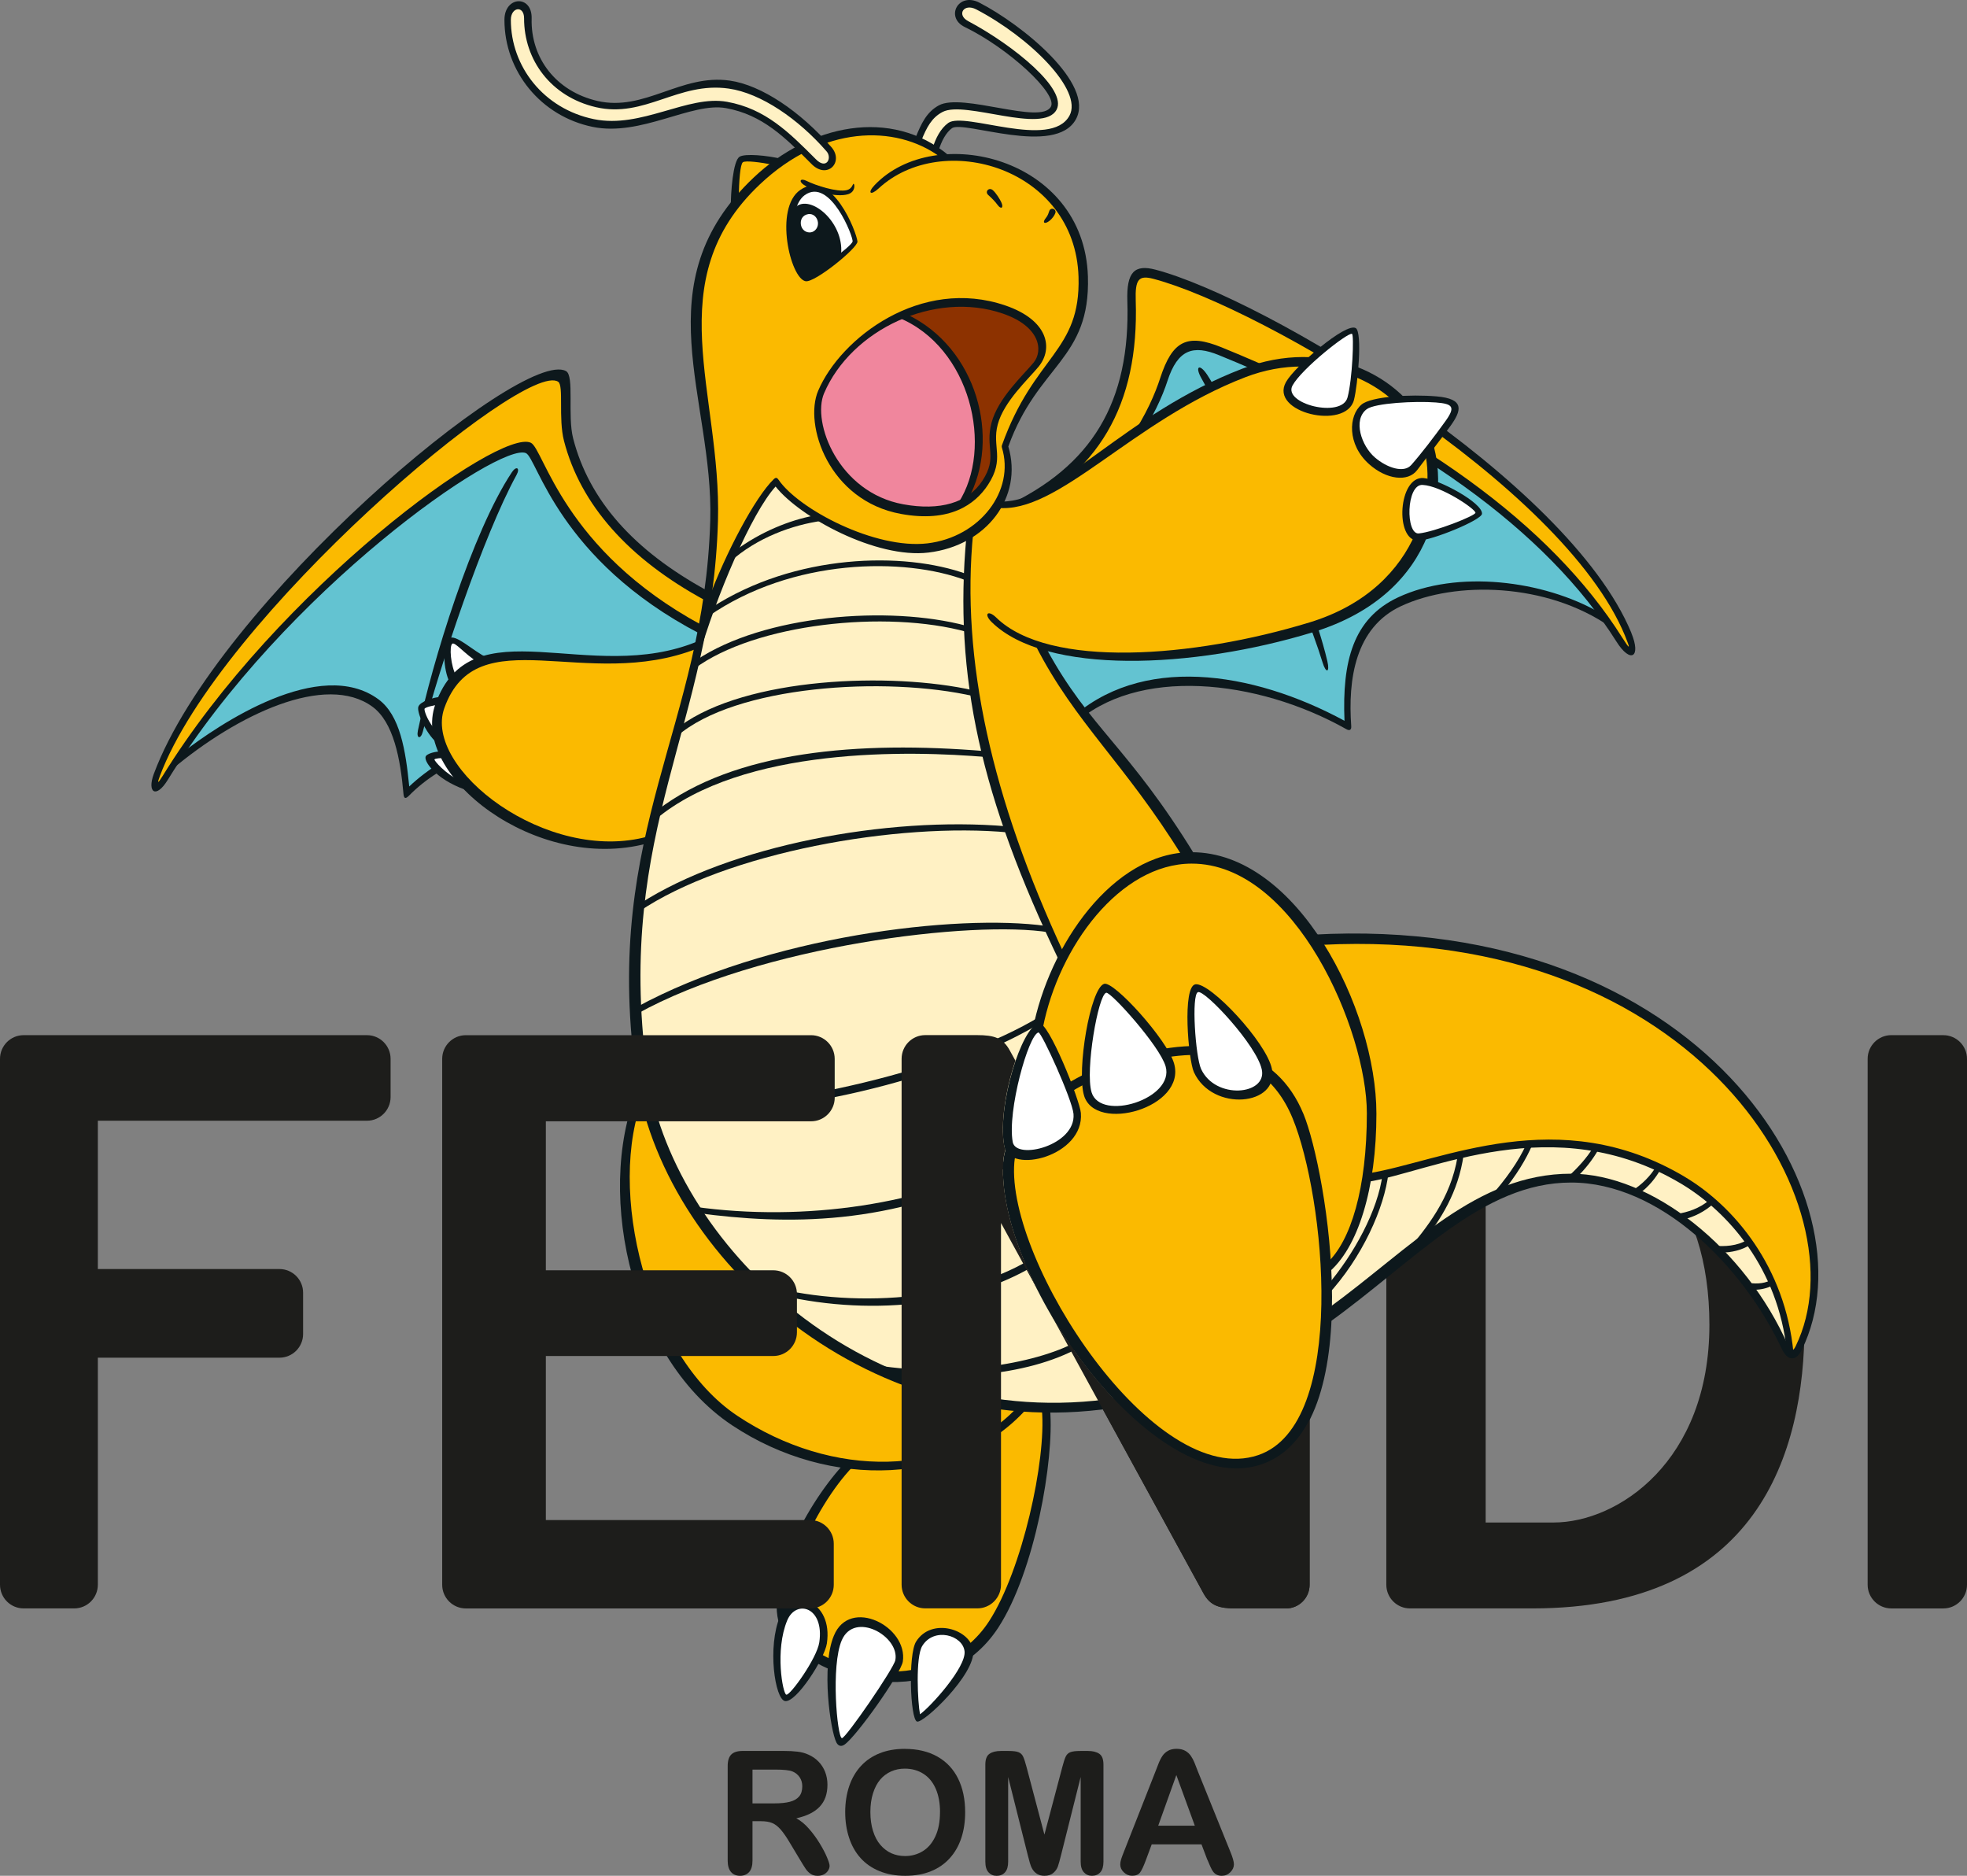 <svg width="129" height="123" viewBox="0 0 129 123" fill="none" xmlns="http://www.w3.org/2000/svg">
<rect x="0" y="0" width="129" height="123" fill="#808080" stroke="none"/>
<g id="Layer_1" clip-path="url(#clip0_1976_13652)">
<path id="Vector" d="M124.035 67.879H127.449C128.306 67.879 129 68.576 129 69.433V103.915C129 104.771 128.304 105.469 127.449 105.469H124.035C123.18 105.469 122.484 104.771 122.484 103.915V69.431C122.484 68.574 123.18 67.877 124.035 67.877V67.879Z" fill="#1D1D1B"/>
<path id="Vector_2" d="M65.648 80.201V103.916C65.648 104.775 64.954 105.47 64.097 105.47H60.68C59.823 105.47 59.129 104.775 59.129 103.916V69.434C59.129 68.576 59.823 67.88 60.68 67.88H64.07C65.183 67.88 65.773 68.057 66.223 68.885L79.418 92.787V69.436C79.418 68.578 80.112 67.882 80.969 67.882H84.335C85.192 67.882 85.886 68.578 85.886 69.436V103.918C85.886 104.777 85.192 105.472 84.335 105.472H81.072C79.959 105.472 79.369 105.297 78.919 104.467L65.646 80.203L65.648 80.201Z" fill="#1D1D1B"/>
<path id="Vector_3" d="M49.92 119.421H49.35V122.006C49.35 122.346 49.274 122.597 49.126 122.759C48.976 122.92 48.781 123 48.54 123C48.28 123 48.079 122.916 47.937 122.747C47.795 122.578 47.723 122.331 47.723 122.006V115.813C47.723 115.461 47.8 115.207 47.958 115.049C48.115 114.891 48.369 114.813 48.72 114.813H51.367C51.733 114.813 52.044 114.829 52.304 114.861C52.564 114.891 52.797 114.956 53.005 115.051C53.258 115.157 53.48 115.309 53.675 115.507C53.868 115.704 54.016 115.934 54.117 116.197C54.217 116.459 54.266 116.736 54.266 117.029C54.266 117.629 54.098 118.108 53.76 118.467C53.423 118.826 52.911 119.08 52.222 119.231C52.511 119.384 52.787 119.611 53.049 119.911C53.313 120.211 53.546 120.53 53.753 120.868C53.959 121.206 54.12 121.512 54.234 121.786C54.35 122.057 54.407 122.246 54.407 122.348C54.407 122.451 54.373 122.559 54.304 122.664C54.236 122.768 54.145 122.85 54.028 122.911C53.91 122.971 53.775 123.002 53.622 123.002C53.44 123.002 53.286 122.958 53.161 122.873C53.036 122.787 52.93 122.677 52.84 122.546C52.751 122.415 52.63 122.221 52.476 121.964L51.824 120.878C51.591 120.479 51.38 120.175 51.197 119.966C51.013 119.757 50.825 119.614 50.635 119.538C50.446 119.46 50.207 119.422 49.917 119.422L49.92 119.421ZM50.851 116.039H49.35V118.252H50.808C51.198 118.252 51.528 118.218 51.794 118.15C52.061 118.081 52.264 117.967 52.404 117.804C52.545 117.64 52.615 117.416 52.615 117.131C52.615 116.909 52.558 116.711 52.444 116.54C52.33 116.371 52.173 116.242 51.972 116.159C51.782 116.079 51.407 116.037 50.849 116.037L50.851 116.039Z" fill="#1D1D1B"/>
<path id="Vector_4" d="M59.336 114.679C60.168 114.679 60.883 114.848 61.48 115.186C62.078 115.524 62.529 116.007 62.836 116.63C63.143 117.255 63.297 117.986 63.297 118.828C63.297 119.451 63.214 120.015 63.045 120.524C62.876 121.034 62.626 121.474 62.288 121.847C61.953 122.219 61.539 122.506 61.05 122.703C60.561 122.901 59.999 123 59.368 123C58.737 123 58.177 122.899 57.681 122.696C57.184 122.493 56.768 122.206 56.437 121.837C56.105 121.467 55.852 121.022 55.684 120.503C55.513 119.983 55.43 119.423 55.43 118.818C55.43 118.214 55.519 117.633 55.695 117.116C55.871 116.599 56.129 116.161 56.465 115.798C56.801 115.435 57.21 115.157 57.692 114.966C58.173 114.774 58.721 114.677 59.336 114.677V114.679ZM61.649 118.818C61.649 118.229 61.554 117.718 61.365 117.287C61.175 116.856 60.904 116.529 60.551 116.307C60.199 116.085 59.795 115.974 59.338 115.974C59.014 115.974 58.712 116.035 58.437 116.159C58.162 116.282 57.923 116.459 57.724 116.694C57.525 116.928 57.368 117.228 57.254 117.591C57.138 117.956 57.081 118.364 57.081 118.818C57.081 119.272 57.138 119.69 57.254 120.059C57.37 120.429 57.531 120.735 57.741 120.978C57.952 121.222 58.192 121.404 58.464 121.526C58.737 121.645 59.034 121.706 59.359 121.706C59.776 121.706 60.157 121.602 60.506 121.393C60.855 121.184 61.132 120.863 61.338 120.426C61.545 119.991 61.647 119.455 61.647 118.816L61.649 118.818Z" fill="#1D1D1B"/>
<path id="Vector_5" d="M67.405 121.651L66.117 116.523V122.08C66.117 122.388 66.049 122.618 65.912 122.772C65.776 122.926 65.594 123.002 65.366 123.002C65.139 123.002 64.968 122.926 64.83 122.774C64.691 122.622 64.621 122.39 64.621 122.078V115.71C64.621 115.359 64.712 115.121 64.896 115C65.078 114.876 65.325 114.815 65.636 114.815H66.14C66.443 114.815 66.663 114.842 66.8 114.897C66.936 114.952 67.039 115.051 67.103 115.194C67.17 115.336 67.243 115.57 67.329 115.891L68.495 120.3L69.663 115.891C69.746 115.57 69.822 115.336 69.887 115.194C69.953 115.051 70.054 114.952 70.19 114.897C70.327 114.842 70.547 114.815 70.85 114.815H71.355C71.665 114.815 71.912 114.876 72.094 115C72.276 115.123 72.367 115.359 72.367 115.71V122.078C72.367 122.386 72.299 122.616 72.162 122.77C72.026 122.924 71.842 123 71.612 123C71.396 123 71.22 122.922 71.081 122.77C70.943 122.616 70.873 122.386 70.873 122.078V116.521L69.585 121.649C69.502 121.982 69.434 122.227 69.38 122.382C69.327 122.538 69.231 122.681 69.087 122.808C68.944 122.935 68.747 123 68.495 123C68.305 123 68.144 122.958 68.013 122.876C67.882 122.795 67.78 122.688 67.706 122.561C67.632 122.434 67.575 122.291 67.534 122.135C67.492 121.98 67.448 121.818 67.405 121.649V121.651Z" fill="#1D1D1B"/>
<path id="Vector_6" d="M79.18 121.951L78.797 120.94H75.532L75.149 121.972C74.999 122.375 74.872 122.646 74.766 122.787C74.66 122.928 74.487 122.998 74.246 122.998C74.041 122.998 73.861 122.924 73.704 122.774C73.546 122.624 73.469 122.453 73.469 122.263C73.469 122.152 73.488 122.04 73.524 121.923C73.56 121.805 73.62 121.641 73.704 121.434L75.759 116.208C75.818 116.058 75.888 115.877 75.97 115.667C76.051 115.456 76.141 115.281 76.233 115.142C76.326 115.003 76.45 114.891 76.601 114.804C76.753 114.718 76.941 114.675 77.162 114.675C77.384 114.675 77.578 114.718 77.73 114.804C77.881 114.889 78.002 115 78.097 115.136C78.19 115.271 78.27 115.418 78.332 115.573C78.397 115.729 78.478 115.936 78.577 116.197L80.676 121.391C80.841 121.786 80.923 122.073 80.923 122.253C80.923 122.434 80.845 122.61 80.689 122.766C80.534 122.922 80.346 123 80.128 123C80.001 123 79.891 122.977 79.8 122.931C79.709 122.886 79.631 122.823 79.571 122.745C79.508 122.667 79.442 122.546 79.37 122.382C79.299 122.219 79.237 122.076 79.186 121.951H79.18ZM75.958 119.717H78.359L77.147 116.396L75.958 119.717Z" fill="#1D1D1B"/>
<path id="Vector_7" d="M100.499 67.878H92.469C91.614 67.878 90.918 68.574 90.918 69.433V103.914C90.918 104.773 91.612 105.468 92.469 105.468H100.499C115.248 105.468 118.345 95.342 118.345 86.846C118.345 75.324 111.34 67.878 100.499 67.878ZM101.884 99.835H97.433V73.563H100.391C107.726 73.563 112.106 78.538 112.106 86.875C112.106 95.813 106.127 99.835 101.884 99.835Z" fill="#1D1D1B"/>
<path id="Vector_8" d="M70.23 47.414C74.789 43.103 82.738 44.444 88.407 47.642C88.096 43.318 89.185 40.666 91.784 39.474C95.649 37.706 102.067 38.095 106.186 41.275C97.484 27.194 77.794 19.929 76.465 20.261C76.399 22.86 73.073 33.258 64.824 36.056C64.824 36.056 70.388 47.37 70.232 47.412L70.23 47.414Z" fill="#63C3D1"/>
<path id="Vector_9" d="M65.93 33.598C72.71 30.486 74.404 25.433 74.22 19.726C74.163 17.955 74.618 17.698 75.701 17.985C82.791 19.855 102.651 31.601 106.783 41.591C107.35 42.962 106.924 43.059 106.214 41.933C99.947 32 87.385 26.033 80.034 23.037C78.052 22.23 77.068 22.623 76.33 24.893C75.972 25.991 74.478 30.232 69.066 34.17" fill="#FBBA00"/>
<path id="Vector_10" d="M44.544 50.951C41.117 47.849 31.788 46.816 26.668 52.027C26.42 49.215 25.936 47.047 24.603 46.071C21.391 43.715 15.263 46.65 10.609 50.744C17.204 37.558 33.703 26.713 35.569 27.145C36.881 27.449 34.56 34.626 48.486 41.298L44.544 50.951Z" fill="#63C3D1"/>
<path id="Vector_11" d="M47.557 39.703C42.563 37.263 38.558 33.788 37.278 28.824C36.885 27.299 37.306 24.924 36.853 24.675C34.2 23.225 14.038 40.322 10.28 50.826C10.03 51.527 10.155 52.106 10.816 51.033C18.536 38.502 32.767 28.469 34.635 29.36C35.501 29.774 36.7 36.349 46.401 41.519" fill="#FBBA00"/>
<path id="Vector_12" d="M106.989 41.5C102.834 31.452 82.952 19.574 75.785 17.684C74.4 17.319 73.873 17.837 73.934 19.735C74.148 26.375 71.611 30.572 65.883 33.23L66.169 33.849C72.064 31.11 74.704 26.55 74.484 19.722C74.438 18.314 74.674 18.029 75.65 18.286C82.757 20.159 102.462 31.742 106.569 41.68C106.952 42.609 106.899 42.619 106.386 41.804C101.725 34.419 92.902 27.986 80.123 22.779C77.846 21.852 76.886 22.342 76.086 24.799C75.459 26.727 73.729 30.511 68.936 33.999C68.841 34.068 68.82 34.199 68.888 34.294C68.957 34.389 69.089 34.41 69.182 34.341C74.073 30.783 75.925 26.945 76.568 24.969C77.239 22.908 78.254 22.6 79.93 23.284C92.625 28.459 101.4 34.767 106.012 42.075C106.935 43.538 107.648 43.105 106.985 41.502L106.989 41.5Z" fill="#0D181C"/>
<path id="Vector_13" d="M86.737 43.439C85.489 39.322 80.33 27.45 78.813 24.844C78.331 24.017 78.659 23.797 79.183 24.595C80.686 26.882 85.814 38.065 87.048 43.344C87.228 44.115 86.961 44.178 86.737 43.439Z" fill="#0D181C"/>
<path id="Vector_14" d="M88.177 47.265C82.084 43.964 74.746 42.894 70.121 47.222L70.388 47.548C74.498 43.678 82.439 44.511 88.304 47.818C88.488 47.923 88.635 47.885 88.617 47.619C88.397 44.566 88.865 41.157 91.878 39.748C95.458 38.072 101.448 38.215 105.593 41.099L104.935 40.185C101.192 38.03 95.555 37.362 91.69 39.17C88.74 40.551 88.014 43.363 88.175 47.267L88.177 47.265Z" fill="#0D181C"/>
<path id="Vector_15" d="M37.589 28.752C37.202 27.249 37.681 24.641 37.12 24.333C34.228 22.756 14.258 39.528 10.084 50.756C9.639 51.956 10.223 52.403 10.998 51.145C18.681 38.673 32.799 28.955 34.492 29.712C35.233 30.042 36.623 36.714 45.886 41.547L46.002 40.977C36.929 36.059 35.675 29.444 34.814 29.033C32.746 28.049 18.24 38.586 10.64 50.923C10.348 51.396 10.3 51.381 10.48 50.898C14.39 40.463 34.414 23.547 36.608 25.034C36.982 25.287 36.608 27.432 36.987 28.906C38.068 33.095 41.227 36.653 46.258 39.374L46.385 38.734C41.536 36.082 38.63 32.787 37.589 28.752Z" fill="#0D181C"/>
<path id="Vector_16" d="M27.408 47.896C28.341 43.466 30.961 34.885 33.571 30.965C33.861 30.528 34.128 30.682 33.876 31.142C31.688 35.13 28.813 43.793 27.73 47.978C27.596 48.499 27.294 48.44 27.408 47.898V47.896Z" fill="#0D181C"/>
<path id="Vector_17" d="M26.838 51.567C26.605 49.207 26.24 46.897 24.814 45.852C20.99 43.048 14.404 47.446 11.892 49.408L11.219 50.501C15.578 46.823 21.377 44.108 24.426 46.342C25.808 47.357 26.258 49.745 26.46 52.045C26.485 52.332 26.565 52.435 26.821 52.175C31.186 47.731 39.633 47.845 43.646 50.524L43.752 50.089C39.635 47.425 31.836 46.872 26.84 51.569L26.838 51.567Z" fill="#0D181C"/>
<path id="Vector_18" d="M80.416 90.036C89.787 86.355 94.947 77.256 103.038 77.256C107.702 77.256 113.772 81.322 117.081 88.372C117.369 88.986 117.659 89.005 117.949 88.41C122.809 78.457 110.55 59.514 84.626 61.746L80.414 90.036H80.416Z" fill="#FBBA00"/>
<path id="Vector_19" d="M110.344 77.38C101.138 71.92 92.552 77.545 88.217 77.338L80.414 90.034C89.785 86.353 94.945 77.254 103.036 77.254C107.7 77.254 113.77 81.32 117.079 88.37C117.189 88.606 117.301 88.752 117.411 88.813C116.914 83.328 113.675 79.356 110.342 77.38H110.344Z" fill="#FFF1C4"/>
<path id="Vector_20" d="M59.926 9.913L60.015 9.681C60.474 8.49 60.806 7.629 61.723 7.151C61.985 7.014 62.334 6.949 62.793 6.949C63.5 6.949 64.355 7.101 65.26 7.263C66.141 7.421 67.052 7.582 67.776 7.582C68.5 7.582 68.931 7.422 69.107 7.094C69.185 6.947 69.189 6.754 69.113 6.518C68.665 5.101 65.726 2.737 63.398 1.571C63.049 1.396 62.852 1.026 62.931 0.691C62.994 0.422 63.221 0.254 63.521 0.254C63.701 0.254 63.904 0.313 64.128 0.429C66.739 1.791 69.796 4.375 70.391 6.34C70.55 6.862 70.527 7.316 70.325 7.688C69.938 8.395 69.118 8.739 67.816 8.739C66.851 8.739 65.757 8.553 64.79 8.389C64.031 8.26 63.314 8.141 62.827 8.141C62.51 8.141 62.376 8.192 62.317 8.234C61.758 8.64 61.456 9.417 61.302 9.999L61.251 10.192L59.926 9.915V9.913Z" fill="#FFF1C4"/>
<path id="Vector_21" d="M48.218 14.348C48.156 12.984 48.239 10.687 48.611 10.461C48.982 10.235 51.15 10.584 52.016 10.915L48.218 14.348Z" fill="#FBBA00"/>
<path id="Vector_22" d="M86.011 41.135C94.046 38.68 94.738 31.472 93.418 28.547C92.222 25.893 87.779 22.07 81.538 24.466C74.475 27.175 69.615 33.032 65.84 33.108L65.758 32.532C66.175 31.566 66.27 30.452 65.904 29.273C68.056 23.242 71.206 23.497 71.043 18.162C70.884 12.923 66.261 10.058 62.055 10.331C58.373 7.292 53.149 8.536 49.62 11.868C42.653 18.453 47.041 26.25 46.834 34.14C46.766 36.733 46.465 39.081 46.038 41.298C45.926 41.636 45.82 41.971 45.721 42.3C38.724 45.119 31.096 40.06 28.856 46.319C27.271 50.75 35.806 57.04 42.6 55.044C41.694 59.349 41.218 64.088 42.024 70.143C42.071 70.504 42.132 70.867 42.206 71.234C39.411 77.306 41.466 88.684 48.158 93.139C50.538 94.723 53.139 95.679 55.699 96.011C53.31 98.504 50.211 104.481 51.643 106.871C53.676 110.264 61.706 111.867 65.184 106.498C67.518 102.894 68.929 95.559 68.597 92.333C70.243 92.35 71.94 92.213 73.681 91.906C76.561 94.868 79.826 96.686 82.636 95.73C86.313 94.48 87.198 88.769 86.941 83.26C89.093 81.48 89.969 77.439 89.969 73.001C89.969 67.539 85.319 56.223 78.133 56.265C78.101 56.265 78.067 56.269 78.034 56.269C73.855 49.456 70.946 47.615 68.219 42.339C72.932 43.835 80.403 42.849 86.015 41.133L86.011 41.135Z" fill="#FBBA00"/>
<path id="Vector_23" d="M31.777 43.333C30.531 42.695 29.866 41.813 29.549 42.034C29.3 42.208 29.213 43.572 29.771 44.653C30.321 43.992 30.998 43.58 31.777 43.333Z" fill="white"/>
<path id="Vector_24" d="M28.858 46.319C28.881 46.255 28.905 46.192 28.93 46.129C28.405 46.129 27.83 46.261 27.767 46.449C27.705 46.639 28.16 47.723 28.782 48.377C28.611 47.672 28.623 46.977 28.858 46.321V46.319Z" fill="white"/>
<path id="Vector_25" d="M29.277 49.644C28.778 49.589 28.401 49.659 28.384 49.785C28.353 50.028 29.307 51.071 30.917 51.751C30.227 51.086 29.665 50.372 29.275 49.644H29.277Z" fill="white"/>
<path id="Vector_26" d="M52.846 18.223C51.919 17.782 51.088 13.705 52.651 12.63C54.57 11.308 56.037 15.387 56.085 15.875C56.115 16.185 53.201 18.392 52.846 18.223Z" fill="white"/>
<path id="Vector_27" d="M59.088 20.663C56.619 21.764 54.677 23.771 53.852 25.707C52.898 27.943 54.774 32.561 59.139 33.357C60.616 33.627 62.006 33.522 63.096 32.983C65.677 28.86 63.599 22.561 59.09 20.661L59.088 20.663Z" fill="#F0869D"/>
<path id="Vector_28" d="M65.817 20.286C63.434 19.469 61.088 19.77 59.09 20.663C63.599 22.56 65.679 28.862 63.096 32.985C63.707 32.683 64.227 32.246 64.612 31.655C65.662 30.044 64.828 29.301 65.23 27.783C65.632 26.265 67.084 24.964 67.951 23.911C68.815 22.859 68.26 21.124 65.817 20.286Z" fill="#8D3200"/>
<path id="Vector_29" d="M66.162 76.196C66.185 75.93 66.244 75.656 66.339 75.381C66.235 75.274 66.161 75.141 66.13 74.978C65.73 72.793 67.2 67.745 68.066 67.419C68.366 65.899 68.92 64.326 69.674 62.857C65.446 54.05 62.647 44.931 63.612 34.953C62.795 35.464 61.839 35.808 60.825 35.929C57.235 36.358 52.178 33.463 50.887 31.577C49.427 33.002 47.333 37.383 46.038 41.298C44.267 50.518 40.336 57.448 42.026 70.143C43.497 81.202 56.509 94.936 73.681 91.905C69.312 87.412 65.827 80.284 66.164 76.196H66.162Z" fill="#FFF1C4"/>
<path id="Vector_30" d="M71.348 18.137C71.109 10.291 61.323 7.977 57.361 12.136C56.867 12.656 57.089 12.85 57.616 12.362C61.81 8.475 70.513 11.002 70.732 18.153C70.881 23.09 67.825 23.269 65.707 29.202C65.692 29.246 65.69 29.291 65.703 29.335C66.583 32.177 64.266 35.217 60.828 35.629C57.405 36.036 52.382 33.395 51.059 31.459C50.964 31.322 50.886 31.284 50.738 31.427C49.528 32.606 47.611 36.197 46.415 39.429L45.789 43.192C46.961 39.075 49.291 33.63 50.865 31.904C52.441 33.902 57.451 36.645 60.89 36.233C64.717 35.775 67.106 32.586 66.128 29.278C68.069 23.894 71.513 23.588 71.348 18.139V18.137Z" fill="#0D181C"/>
<path id="Vector_31" d="M65.939 20.033C60.398 18.136 55.136 22.155 53.657 25.623C52.707 27.847 54.342 32.834 59.093 33.701C62.277 34.28 63.938 33.1 64.797 31.786C65.916 30.07 65.042 29.308 65.433 27.836C65.833 26.324 67.439 24.865 68.112 24.044C69.094 22.849 68.747 20.995 65.941 20.033H65.939ZM67.786 23.776C67.105 24.604 65.455 26.096 65.025 27.728C64.587 29.382 65.455 29.947 64.426 31.525C63.474 32.984 61.627 33.503 59.238 33.068C54.979 32.293 53.232 27.693 54.044 25.79C55.819 21.629 61.284 19.026 65.76 20.56C68.228 21.405 68.425 22.997 67.786 23.776Z" fill="#0D181C"/>
<path id="Vector_32" d="M59.437 20.594L58.914 20.822C63.668 22.756 65.191 29.39 62.849 32.979L63.503 32.706C65.64 28.767 64.102 22.79 59.437 20.594Z" fill="#0D181C"/>
<path id="Vector_33" d="M65.418 13.43C65.278 13.229 64.999 12.951 64.815 12.79C64.563 12.569 64.858 12.252 65.111 12.47C65.319 12.651 65.568 13.05 65.664 13.257C65.846 13.646 65.642 13.751 65.418 13.428V13.43Z" fill="#0D181C"/>
<path id="Vector_34" d="M68.612 14.264C68.716 14.138 68.777 13.954 68.815 13.833C68.849 13.722 68.968 13.66 69.078 13.696C69.188 13.73 69.251 13.85 69.215 13.96C69.16 14.135 68.991 14.349 68.834 14.475C68.51 14.731 68.314 14.619 68.612 14.262V14.264Z" fill="#0D181C"/>
<path id="Vector_35" d="M42.412 70.081C40.355 54.377 46.715 47.539 47.086 34.144C47.32 25.765 43.157 18.398 49.832 12.091C53.939 8.209 58.718 8.145 61.642 10.282L62.256 10.221C58.441 6.999 53.08 8.19 49.436 11.635C42.097 18.569 46.812 26.109 46.58 34.13C46.19 47.67 39.566 54.422 41.663 70.189C43.294 82.448 57.176 95.13 73.777 92.202L73.32 91.655C56.837 94.218 43.893 81.373 42.414 70.083L42.412 70.081Z" fill="#0D181C"/>
<path id="Vector_36" d="M66.667 92.335C62.327 96.877 54.594 96.993 48.354 92.836C42.451 88.906 39.726 77.993 42.225 71.841L42.045 70.941C38.941 77.425 41.11 88.862 48.001 93.452C54.478 97.764 62.844 97.341 67.297 92.413L66.667 92.335Z" fill="#0D181C"/>
<path id="Vector_37" d="M68.871 92.451H68.33C68.628 95.749 67.033 102.963 64.87 106.301C61.657 111.261 53.947 110.049 51.917 106.66C50.76 104.728 53.32 98.869 55.935 96.163L55.294 96.051C52.688 98.878 49.84 104.524 51.357 107.059C53.394 110.46 61.828 112.348 65.48 106.711C67.864 103.033 69.144 95.742 68.869 92.449L68.871 92.451Z" fill="#0D181C"/>
<path id="Vector_38" d="M85.481 73.04C83.747 68.832 79.5 67.54 73.557 69.45C69.353 70.8 66.01 73.614 65.804 76.111C65.184 83.632 75.615 98.469 82.729 96.049C89.861 93.623 87.022 76.781 85.483 73.04H85.481ZM82.519 95.415C75.704 97.734 65.986 82.735 66.522 76.225C66.714 73.89 69.672 71.317 73.72 70.016C77.02 68.956 82.553 67.939 84.773 73.331C86.869 78.419 88.454 93.395 82.519 95.415Z" fill="#0D181C"/>
<path id="Vector_39" d="M78.14 55.879C73.002 55.895 68.805 61.947 67.723 67.539L68.392 67.404C69.442 62.046 73.459 56.643 78.14 56.63C84.94 56.609 89.641 67.592 89.641 72.997C89.641 77.934 88.59 81.377 87.016 82.832L87.06 83.495C89.074 81.875 90.268 77.896 90.268 73.033C90.268 66.163 85.069 55.862 78.142 55.883L78.14 55.879Z" fill="#0D181C"/>
<path id="Vector_40" d="M93.71 28.378C91.984 24.55 86.933 22.082 81.47 24.177C73.729 27.147 69.465 32.909 65.688 32.888L65.379 33.296C69.389 33.75 74.228 27.589 81.684 24.73C86.694 22.809 91.529 25.106 93.129 28.655C94.464 31.617 93.4 38.517 85.888 40.812C78.252 43.145 68.784 43.863 65.335 40.495C64.789 39.963 64.495 40.263 65.041 40.797C68.598 44.27 78.233 43.863 86.096 41.46C94.55 38.876 95.147 31.562 93.71 28.374V28.378Z" fill="#0D181C"/>
<path id="Vector_41" d="M68.636 42.552L67.91 42.315C70.531 47.446 73.737 50.001 77.556 56.179L78.396 56.124C73.999 48.943 71.467 47.761 68.638 42.552H68.636Z" fill="#0D181C"/>
<path id="Vector_42" d="M45.716 42.528L45.805 42.032C38.689 45.03 30.916 39.568 28.552 46.181C26.889 50.83 35.152 57.251 42.44 55.308L42.508 54.846C35.884 56.687 27.719 50.4 29.14 46.432C31.28 40.451 38.444 45.394 45.718 42.528H45.716Z" fill="#0D181C"/>
<path id="Vector_43" d="M31.302 43.396L31.968 43.141C30.98 42.67 29.894 41.538 29.431 41.861C29.01 42.155 29.046 43.894 29.505 44.777L29.935 44.355C29.545 43.66 29.456 42.347 29.664 42.208C29.85 42.085 30.493 42.904 31.304 43.394L31.302 43.396Z" fill="#0D181C"/>
<path id="Vector_44" d="M27.842 46.481C27.867 46.382 28.432 46.236 28.8 46.215L28.985 45.696C28.447 45.698 27.55 46.002 27.436 46.342C27.326 46.673 27.859 47.999 28.65 48.713L28.415 47.699C27.977 47.123 27.817 46.58 27.842 46.481Z" fill="#0D181C"/>
<path id="Vector_45" d="M28.494 49.794C28.517 49.743 28.928 49.675 29.22 49.743L28.985 49.272C28.615 49.258 27.971 49.405 27.91 49.625C27.806 50.009 28.775 51.284 30.891 51.905L30.218 51.232C29.18 50.723 28.46 49.872 28.494 49.796V49.794Z" fill="#0D181C"/>
<path id="Vector_46" d="M48.24 36.095L47.852 36.864C49.657 35.232 52.023 34.41 53.917 34.151L53.425 33.804C51.794 34.098 49.852 34.892 48.24 36.093V36.095Z" fill="#0D181C"/>
<path id="Vector_47" d="M63.39 37.641C59.296 36.156 52.136 36.287 46.634 39.86L46.465 40.409C51.958 36.602 59.312 36.518 63.379 38.065L63.392 37.641H63.39Z" fill="#0D181C"/>
<path id="Vector_48" d="M63.824 34.926L63.379 35.167C62.535 44.37 64.336 52.334 69.496 63.072L69.771 62.512C65.04 52.351 63.003 43.259 63.824 34.926Z" fill="#0D181C"/>
<path id="Vector_49" d="M45.655 43.289L45.535 43.85C49.521 40.895 58.097 39.965 63.435 41.443L63.375 41.034C58.289 39.676 50.097 40.312 45.657 43.291L45.655 43.289Z" fill="#0D181C"/>
<path id="Vector_50" d="M44.603 47.602L44.391 48.284C48.206 44.952 58.041 44.311 63.899 45.66L63.872 45.273C58.394 44.04 48.959 44.418 44.605 47.602H44.603Z" fill="#0D181C"/>
<path id="Vector_51" d="M64.694 49.642L64.626 49.255C56.317 48.567 48.184 49.236 43.106 53.125L42.988 53.736C48.741 48.926 59.745 49.221 64.696 49.642H64.694Z" fill="#0D181C"/>
<path id="Vector_52" d="M66.194 54.59L66.044 54.185C58.143 53.509 47.877 55.45 41.965 59.254L41.895 59.782C47.646 55.893 58.867 53.902 66.196 54.59H66.194Z" fill="#0D181C"/>
<path id="Vector_53" d="M68.208 66.651C62.635 70.039 51.536 72.771 42.602 72.793L42.691 73.179C52.073 73.137 61.681 70.88 68.005 67.231L68.208 66.651Z" fill="#0D181C"/>
<path id="Vector_54" d="M68.823 61.14L68.599 60.716C62.776 59.911 50.335 61.359 41.703 66.064L41.726 66.509C49.88 61.976 63.868 60.323 68.821 61.14H68.823Z" fill="#0D181C"/>
<path id="Vector_55" d="M45.5 79.124L45.796 79.551C51.412 80.292 58.512 80.486 66.142 76.493V76.016C60.69 78.93 52.844 80.161 45.5 79.124Z" fill="#0D181C"/>
<path id="Vector_56" d="M67.576 82.582C62.761 85.481 54.983 85.832 49.469 84.067L50.121 84.66C56.138 86.332 63.011 85.861 67.822 82.998L67.576 82.582Z" fill="#0D181C"/>
<path id="Vector_57" d="M86.1 61.284L86.649 61.957C111.425 60.695 122.214 79.156 117.766 88.267C117.592 88.624 117.449 88.644 117.281 88.26C114.457 81.846 108.321 76.963 103.029 76.963C96.826 76.963 92.588 81.804 87.095 85.801V86.77C92.837 82.651 97.217 77.543 103.033 77.543C108.848 77.543 114.3 83.007 116.865 88.471C117.226 89.238 117.783 89.293 118.164 88.516C123.013 78.641 111.512 59.869 86.098 61.288L86.1 61.284Z" fill="#0D181C"/>
<path id="Vector_58" d="M70.65 87.954C67.847 89.499 62.106 90.369 57.043 89.449L58.257 90.013C61.878 90.473 67.167 90.371 70.864 88.319L70.648 87.956L70.65 87.954Z" fill="#0D181C"/>
<path id="Vector_59" d="M110.471 77.155C102.221 72.261 94.583 76.139 89.749 76.939L89.668 77.501C93.781 76.87 101.895 72.662 110.217 77.598C113.363 79.463 116.619 83.218 117.184 88.598L117.618 88.691C117.077 83.085 113.736 79.095 110.471 77.157V77.155Z" fill="#0D181C"/>
<path id="Vector_60" d="M90.67 77C90.374 79.367 88.777 82.274 87.023 84.318L87.037 84.951C89.35 82.464 90.803 79.169 91.058 76.909L90.672 76.998L90.67 77Z" fill="#0D181C"/>
<path id="Vector_61" d="M95.593 75.826C95.136 78.626 93.526 80.543 92.214 82.124C92.165 82.184 92.116 82.243 92.066 82.302L93.297 81.466C94.475 79.984 95.635 78.195 95.988 75.725L95.595 75.828L95.593 75.826Z" fill="#0D181C"/>
<path id="Vector_62" d="M100.076 75.075C99.6 76.13 98.741 77.372 97.652 78.563L98.521 78.201C99.442 77.076 100.097 76.004 100.493 75.064L100.074 75.077L100.076 75.075Z" fill="#0D181C"/>
<path id="Vector_63" d="M102.787 77.211L103.316 77.292C104.003 76.627 104.48 75.997 104.856 75.33L104.475 75.254C104.076 75.915 103.498 76.553 102.785 77.211H102.787Z" fill="#0D181C"/>
<path id="Vector_64" d="M106.994 78.105L107.44 78.316C108.109 77.851 108.583 77.246 108.917 76.656L108.606 76.496C108.266 77.083 107.686 77.682 106.992 78.103L106.994 78.105Z" fill="#0D181C"/>
<path id="Vector_65" d="M112.079 78.71C111.455 79.243 110.659 79.5 109.973 79.6L110.428 79.952C111.093 79.8 111.78 79.458 112.364 78.938L112.079 78.71Z" fill="#0D181C"/>
<path id="Vector_66" d="M112.395 81.681L112.778 82.129C112.821 82.129 112.863 82.133 112.907 82.133C113.553 82.133 114.234 81.975 114.789 81.624L114.568 81.312C113.942 81.7 113.085 81.757 112.395 81.679V81.681Z" fill="#0D181C"/>
<path id="Vector_67" d="M114.473 84.086L114.88 84.561C114.95 84.565 115.019 84.572 115.089 84.572C115.489 84.572 115.887 84.47 116.229 84.306L116.079 83.966C115.627 84.196 115.038 84.202 114.475 84.086H114.473Z" fill="#0D181C"/>
<path id="Vector_68" d="M52.706 12.115C52.359 11.878 52.498 11.663 52.89 11.859C53.487 12.157 54.907 12.617 55.528 12.469C55.884 12.383 55.92 12.071 55.971 12.054C56.055 12.028 56.133 12.581 55.613 12.736C54.852 12.964 53.353 12.556 52.706 12.113V12.115Z" fill="#0D181C"/>
<path id="Vector_69" d="M52.83 18.44C51.821 18.248 50.754 13.646 52.483 12.455C54.569 11.019 56.173 15.225 56.234 15.833C56.275 16.244 53.431 18.554 52.832 18.44H52.83ZM52.769 12.801C51.52 13.717 52.035 17.509 52.912 18.018C53.378 17.963 55.801 16.19 55.913 15.846C55.995 15.59 54.436 11.581 52.769 12.801Z" fill="#0D181C"/>
<path id="Vector_70" d="M48.501 10.28C48.068 10.544 47.92 12.632 47.926 13.65L48.446 13.044C48.468 11.834 48.544 10.768 48.72 10.639C48.889 10.516 49.843 10.632 50.763 10.816L51.295 10.425C50.283 10.187 48.865 10.056 48.501 10.278V10.28Z" fill="#0D181C"/>
<path id="Vector_71" d="M64.234 0.175C62.831 -0.543 61.975 1.144 63.269 1.771C66.145 3.163 69.374 6.153 68.921 6.993C68.269 8.203 63.113 6.064 61.57 6.91C60.762 7.352 60.419 8.105 60.051 9.009L60.415 9.237C60.775 8.342 61.107 7.709 61.82 7.339C63.297 6.57 68.411 8.83 69.291 7.195C70.006 5.867 66.54 3.009 63.49 1.383C62.721 0.973 63.204 0.188 64.027 0.617C67.516 2.437 71.047 5.922 70.137 7.586C68.912 9.83 63.248 7.295 62.19 8.061C61.681 8.429 61.361 9.073 61.164 9.706L61.535 9.94C61.742 9.222 62.059 8.678 62.436 8.403C63.208 7.879 69.215 10.286 70.561 7.82C71.83 5.498 67.004 1.596 64.23 0.175H64.234Z" fill="#0D181C"/>
<path id="Vector_72" d="M52.267 13.506C52.154 13.584 52.032 13.698 51.901 13.857C51.499 15.48 52.144 17.889 52.846 18.221C53.066 18.326 54.266 17.52 55.14 16.817C55.472 14.735 53.301 12.801 52.267 13.506Z" fill="#0D181C"/>
<path id="Vector_73" d="M52.891 14.07C53.217 13.952 53.513 14.138 53.613 14.446C53.721 14.778 53.554 15.098 53.285 15.206C53.014 15.314 52.654 15.176 52.548 14.832C52.464 14.56 52.532 14.197 52.889 14.068L52.891 14.07Z" fill="white"/>
<path id="Vector_74" d="M54.039 10.939C53.817 10.939 53.58 10.814 53.336 10.567C51.599 8.828 50.101 7.326 47.647 6.883C47.414 6.841 47.179 6.82 46.927 6.82C45.98 6.82 45.015 7.117 43.991 7.43C42.827 7.787 41.625 8.156 40.286 8.156C39.822 8.156 39.359 8.11 38.911 8.017C35.604 7.339 33.293 4.575 33.293 1.296C33.293 0.678 33.64 0.397 33.96 0.397C34.112 0.397 34.258 0.46 34.37 0.574C34.512 0.72 34.588 0.942 34.581 1.197C34.508 3.91 36.334 6.169 39.124 6.818C39.513 6.91 39.894 6.953 40.292 6.953C41.38 6.953 42.368 6.623 43.415 6.271C44.501 5.906 45.626 5.53 46.906 5.53C47.209 5.53 47.514 5.551 47.816 5.595C49.86 5.886 52.369 7.489 54.364 9.78C54.574 10.021 54.633 10.36 54.513 10.624C54.424 10.819 54.246 10.937 54.037 10.937L54.039 10.939Z" fill="#FFF1C4"/>
<path id="Vector_75" d="M51.397 106.084C50.566 108.071 51.035 111.24 51.518 111.335C52.068 111.441 53.837 108.73 53.985 107.737C54.376 105.1 52.072 104.475 51.399 106.086L51.397 106.084Z" fill="white"/>
<path id="Vector_76" d="M54.96 107.4C54.086 109.479 54.772 114.154 55.148 114.236C55.55 114.321 58.838 109.686 58.967 108.905C59.26 107.119 55.965 105.01 54.96 107.4Z" fill="white"/>
<path id="Vector_77" d="M60.284 107.79C59.728 108.689 60.016 112.602 60.217 112.692C60.479 112.807 63.689 109.568 63.554 108.261C63.433 107.093 61.222 106.274 60.284 107.792V107.79Z" fill="white"/>
<path id="Vector_78" d="M71.357 71.749C70.796 69.902 71.909 65 72.476 64.797C72.936 64.632 76.35 68.53 76.718 69.805C77.44 72.309 72.049 74.021 71.359 71.749H71.357Z" fill="white"/>
<path id="Vector_79" d="M78.491 64.797C77.852 64.885 78.186 69.467 78.523 70.2C79.623 72.588 83.488 72.176 83.061 70.134C82.729 68.546 79.214 64.698 78.491 64.797Z" fill="white"/>
<path id="Vector_80" d="M70.636 73.001C70.567 72.184 68.559 67.368 68.136 67.4C67.281 67.467 65.719 72.733 66.13 74.977C66.426 76.591 70.833 75.372 70.636 73.001Z" fill="white"/>
<path id="Vector_81" d="M84.562 25.15C85.201 24.008 88.364 21.419 88.808 21.696C89.035 21.838 88.933 24.838 88.58 26.121C88.125 27.775 83.633 26.812 84.564 25.15H84.562Z" fill="white"/>
<path id="Vector_82" d="M89.43 26.691C89.946 26.185 92.563 26.09 94.142 26.197C95.656 26.299 95.693 26.767 94.939 27.77C94.402 28.482 93.553 29.504 92.764 30.631C92.136 31.529 90.43 30.948 89.521 29.702C88.801 28.714 88.681 27.424 89.43 26.692V26.691Z" fill="white"/>
<path id="Vector_83" d="M93.334 31.571C94.526 31.664 97.126 33.247 96.98 33.684C96.866 34.026 94.103 35.111 93.078 35.225C91.904 35.356 91.881 31.457 93.334 31.571Z" fill="white"/>
<path id="Vector_84" d="M51.161 105.968C50.306 108.014 50.83 111.417 51.478 111.542C52.208 111.683 54.082 108.757 54.228 107.767C54.647 104.94 51.965 104.043 51.161 105.968ZM53.731 107.693C53.575 108.742 51.816 111.196 51.567 111.124C51.334 111.058 50.811 108.21 51.628 106.253C52.214 104.851 54.076 105.37 53.731 107.693Z" fill="#0D181C"/>
<path id="Vector_85" d="M54.687 107.258C53.845 109.26 54.459 113.503 54.854 114.261C54.971 114.487 55.165 114.55 55.381 114.401C56.172 113.862 59.086 109.737 59.208 108.956C59.564 106.652 55.726 104.699 54.687 107.258ZM58.718 108.86C58.612 109.416 55.436 114.033 55.212 113.976C54.903 113.896 54.48 109.224 55.207 107.551C56.045 105.618 59.016 107.3 58.718 108.861V108.86Z" fill="#0D181C"/>
<path id="Vector_86" d="M63.825 108.237C63.681 106.838 61.085 106.018 60.076 107.65C59.551 108.501 59.691 112.688 60.131 112.884C60.53 113.062 63.984 109.783 63.825 108.237ZM60.336 112.409C60.186 111.649 60.033 108.656 60.486 107.925C61.261 106.671 63.148 107.226 63.258 108.284C63.366 109.329 61.036 111.913 60.336 112.409Z" fill="#0D181C"/>
<path id="Vector_87" d="M76.996 69.729C76.549 68.179 73.045 64.302 72.408 64.514C71.499 64.818 70.604 70.162 71.09 71.827C71.818 74.323 77.836 72.638 76.996 69.729ZM71.588 71.623C71.156 70.202 72.023 65.21 72.55 65.097C72.853 65.033 76.058 68.586 76.443 69.921C77.057 72.049 72.18 73.578 71.587 71.623H71.588Z" fill="#0D181C"/>
<path id="Vector_88" d="M78.298 70.303C77.93 69.503 77.52 64.664 78.404 64.543C79.371 64.412 83.048 68.342 83.41 70.073C83.918 72.507 79.513 72.946 78.298 70.303ZM78.565 65.058C78.118 65.223 78.404 69.302 78.77 70.096C79.709 72.132 83.103 71.806 82.752 70.136C82.416 68.531 79.009 64.892 78.565 65.056V65.058Z" fill="#0D181C"/>
<path id="Vector_89" d="M70.886 72.98C70.818 72.153 68.762 66.957 68.131 67.094C66.995 67.337 65.374 72.537 65.863 75.174C66.21 77.04 71.123 75.812 70.886 72.981V72.98ZM66.417 74.887C66.047 72.866 67.452 67.846 68.102 67.702C68.302 67.656 70.325 72.113 70.403 73.044C70.573 75.104 66.639 76.099 66.417 74.887Z" fill="#0D181C"/>
<path id="Vector_90" d="M34.37 1.195C34.366 3.95 36.144 6.343 39.076 7.027C42.281 7.774 44.484 5.337 47.787 5.808C49.916 6.11 52.37 7.814 54.206 9.923C54.591 10.352 54.202 11.173 53.483 10.419C51.75 8.682 50.201 7.13 47.683 6.676C45.093 6.209 42.066 8.452 38.953 7.814C35.651 7.136 33.499 4.358 33.503 1.299C33.503 0.454 34.371 0.338 34.37 1.197V1.195ZM33.082 1.298C33.082 4.677 35.465 7.622 38.873 8.321C42.03 8.969 45.35 6.682 47.609 7.09C49.998 7.521 51.475 9.001 53.185 10.717C54.23 11.826 55.381 10.63 54.522 9.645C52.495 7.318 49.949 5.582 47.857 5.285C44.653 4.829 42.273 7.339 39.171 6.617C36.482 5.992 34.798 3.824 34.866 1.216C34.908 -0.355 33.082 -0.268 33.082 1.301V1.298Z" fill="#0D181C"/>
<path id="Vector_91" d="M88.915 21.517C88.284 21.12 84.92 24.012 84.338 25.051C83.215 27.055 88.282 28.242 88.797 26.221C89.044 25.258 89.361 21.798 88.915 21.517ZM88.373 26.063C87.997 27.454 84.103 26.481 84.768 25.273C85.38 24.164 88.382 21.794 88.665 21.89C88.811 21.939 88.695 24.87 88.373 26.063Z" fill="#0D181C"/>
<path id="Vector_92" d="M94.209 25.992C92.518 25.847 89.941 25.988 89.294 26.527C88.435 27.245 88.337 29.14 89.785 30.433C90.929 31.456 92.339 31.619 92.935 30.832C93.492 30.095 94.507 28.781 95.1 27.965C95.859 26.921 96.084 26.151 94.209 25.992ZM92.538 30.504C92.072 31.024 90.98 30.698 90.163 29.991C89.294 29.242 88.706 27.542 89.628 26.835C90.165 26.425 92.834 26.288 94.165 26.391C95.296 26.478 95.462 26.687 94.791 27.622C94.093 28.594 93.155 29.82 92.54 30.504H92.538Z" fill="#0D181C"/>
<path id="Vector_93" d="M93.358 31.347C91.697 31.21 91.463 35.451 92.996 35.451C93.875 35.451 97.159 34.109 97.192 33.691C97.245 32.975 94.368 31.427 93.358 31.347ZM93.05 34.979C92.176 35.063 92.21 31.744 93.293 31.797C94.526 31.858 96.767 33.38 96.763 33.623C96.759 33.821 94.071 34.881 93.049 34.979H93.05Z" fill="#0D181C"/>
<path id="Vector_94" d="M54.743 71.973C54.743 72.831 54.049 73.527 53.192 73.527H35.798V83.296H50.713C51.57 83.296 52.264 83.993 52.264 84.85V87.363C52.264 88.222 51.57 88.917 50.713 88.917H35.798V99.674H53.129C53.986 99.674 54.68 100.369 54.68 101.228V103.916C54.68 104.775 53.986 105.47 53.129 105.47H30.551C29.694 105.47 29 104.775 29 103.916V69.434C29 68.576 29.694 67.88 30.551 67.88H53.19C54.047 67.88 54.741 68.576 54.741 69.434V71.975L54.743 71.973Z" fill="#1D1D1B"/>
<path id="Vector_95" d="M0 69.433C0 68.574 0.694 67.878 1.551 67.878H24.065C24.922 67.878 25.616 68.574 25.616 69.433V71.934C25.616 72.793 24.922 73.489 24.065 73.489H6.417V83.214H18.327C19.184 83.214 19.878 83.909 19.878 84.768V87.473C19.878 88.332 19.184 89.027 18.327 89.027H6.417V103.914C6.417 104.773 5.723 105.468 4.866 105.468H1.551C0.694 105.468 0 104.773 0 103.914V69.433Z" fill="#1D1D1B"/>
<path id="Vector_96" d="M68.153 84.783C66.547 81.671 65.604 78.499 65.803 76.082C65.823 75.85 65.87 75.615 65.94 75.377C65.906 75.305 65.877 75.229 65.862 75.144C65.585 73.649 65.987 71.329 66.594 69.554L66.223 68.88C65.773 68.052 65.183 67.875 64.07 67.875H60.68C59.823 67.875 59.129 68.57 59.129 69.429V103.911C59.129 104.769 59.823 105.465 60.68 105.465H64.097C64.954 105.465 65.648 104.769 65.648 103.911V80.195L68.155 84.778L68.153 84.783Z" fill="#1D1D1B"/>
<path id="Vector_97" d="M82.73 96.021C78.219 97.556 72.375 92.151 68.859 86.071L78.921 104.465C79.37 105.294 79.962 105.47 81.073 105.47H84.336C85.193 105.47 85.887 104.775 85.887 103.916V93.082C85.168 94.486 84.147 95.54 82.728 96.022L82.73 96.021Z" fill="#1D1D1B"/>
</g>
<defs>
<clipPath id="clip0_1976_13652">
<rect width="129" height="123" fill="white"/>
</clipPath>
</defs>
</svg>

